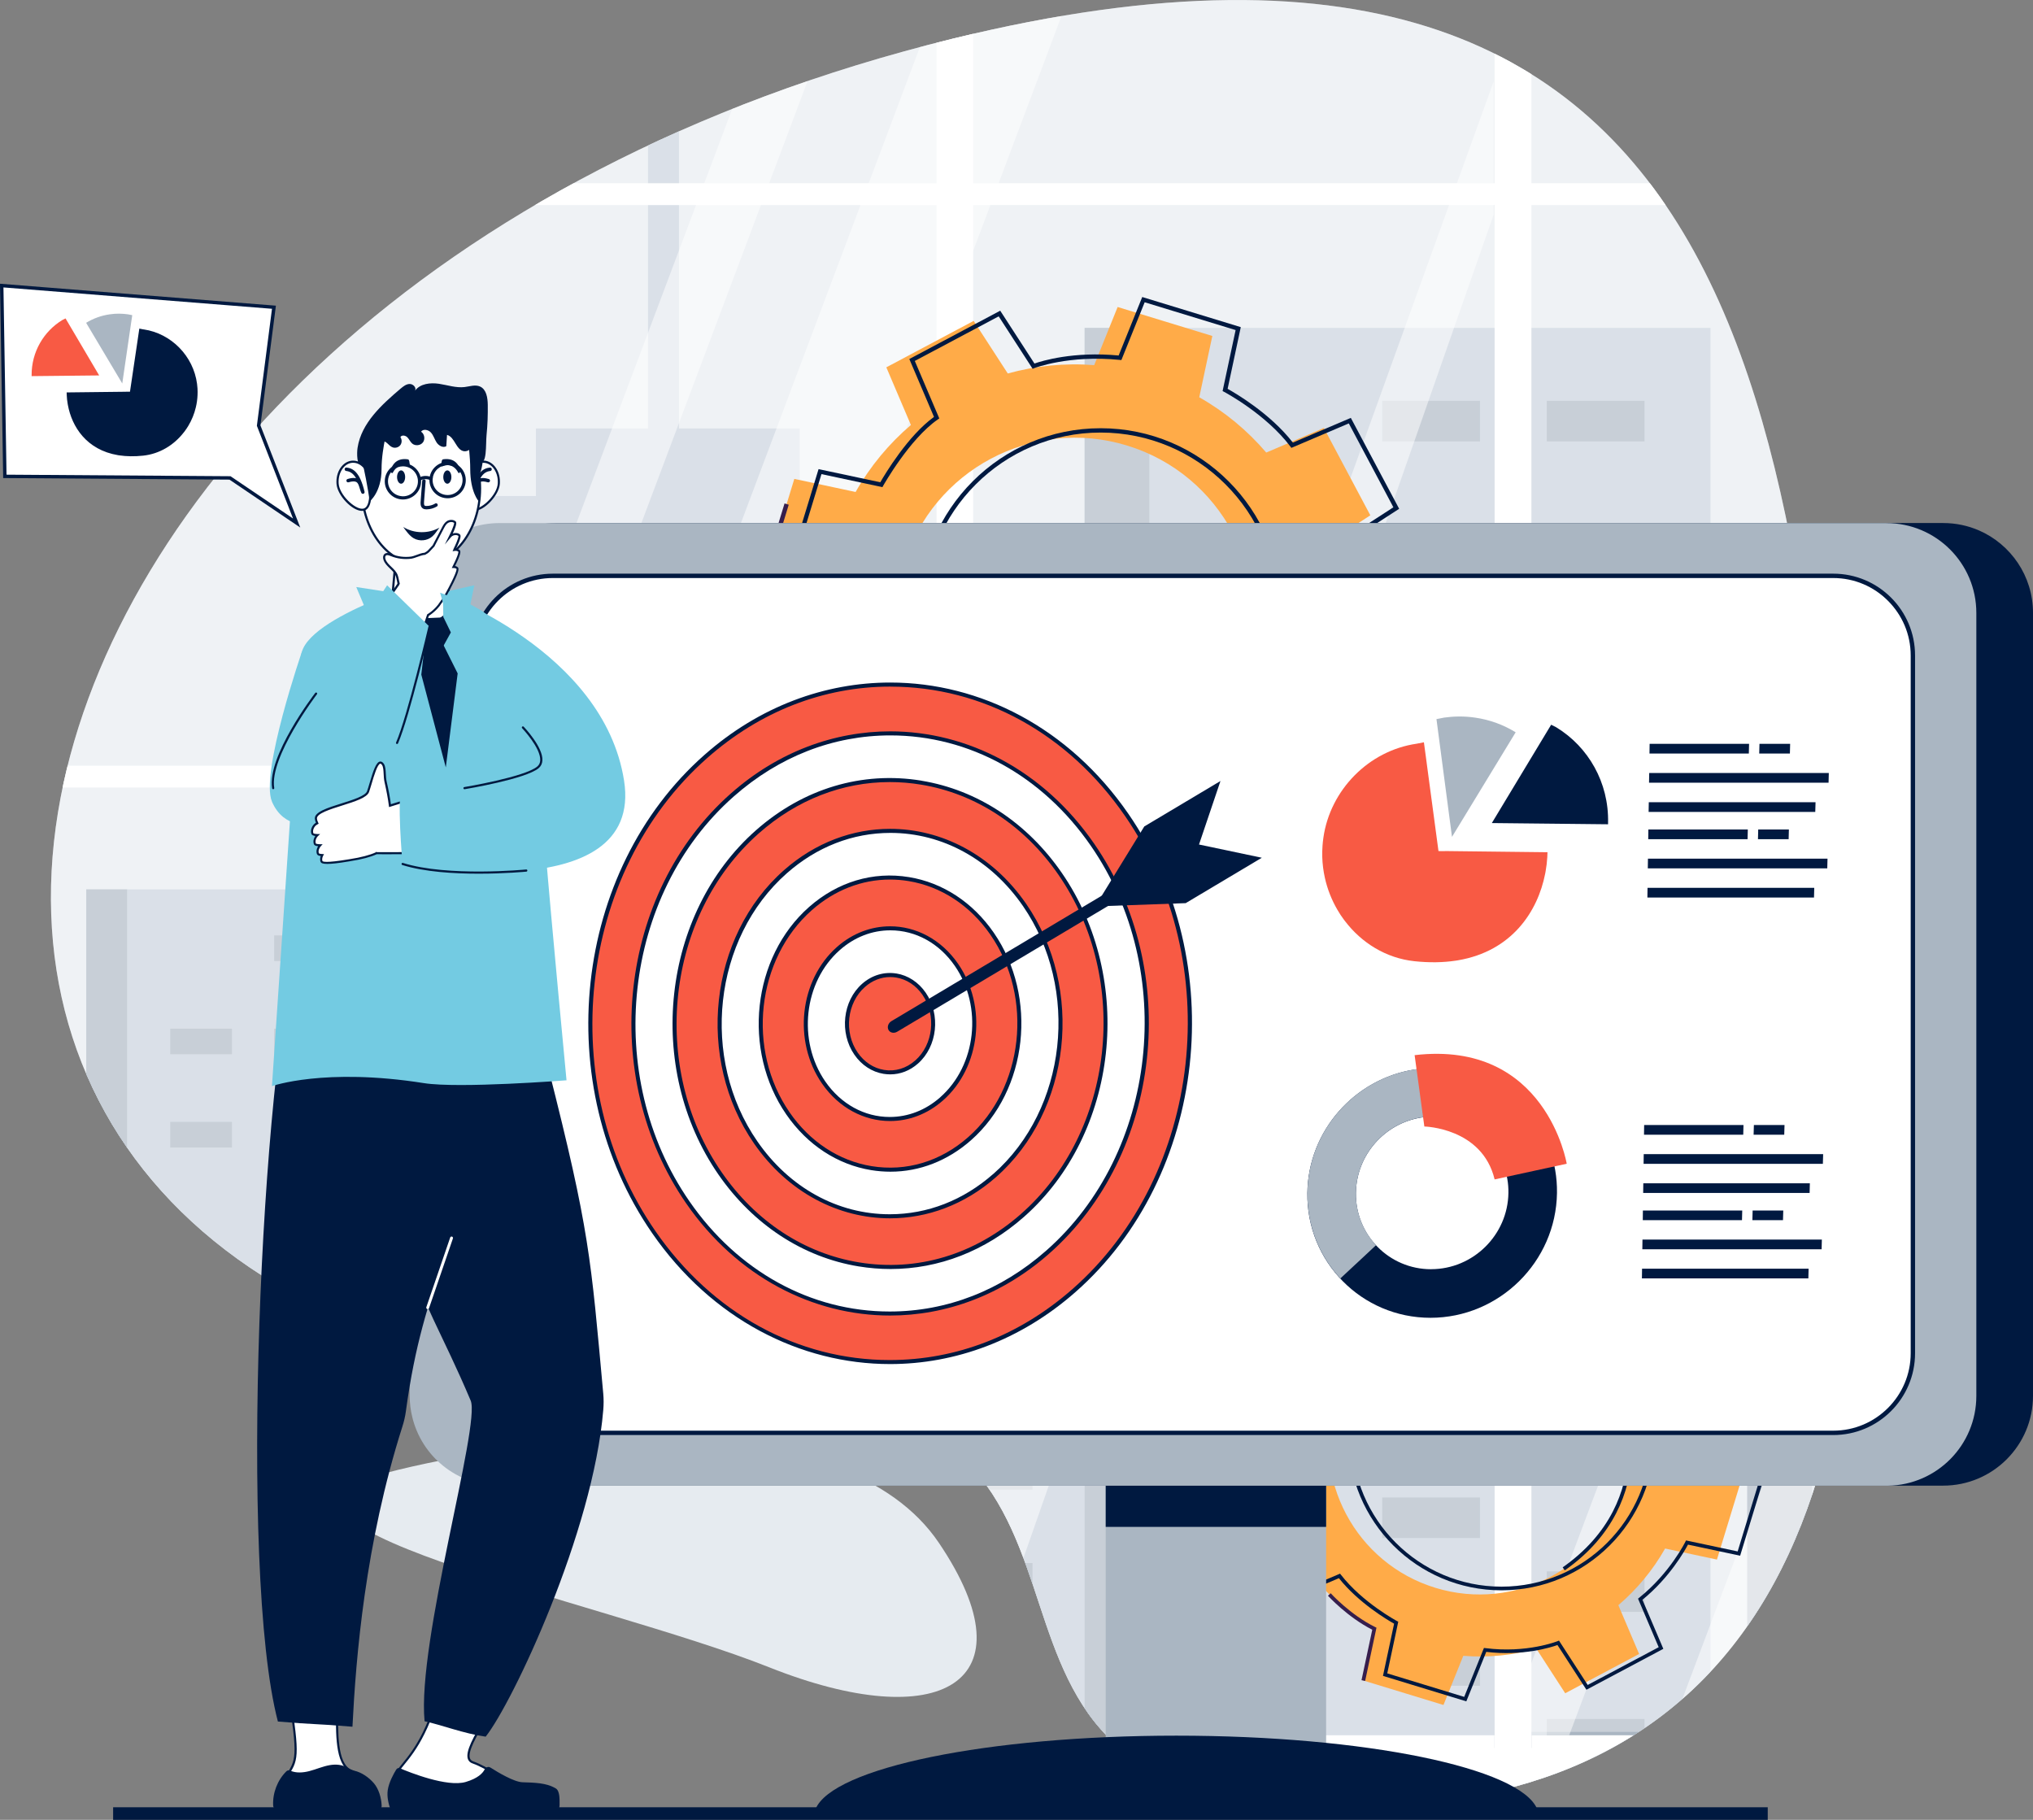 <?xml version="1.0" encoding="UTF-8"?><svg id="uuid-787c6e85-9c11-47d7-bb4d-2d9121a2205d" xmlns="http://www.w3.org/2000/svg" xmlns:xlink="http://www.w3.org/1999/xlink" viewBox="0 0 582.63 521.52"><rect x="0" y="0" width="582.63" height="521.52" fill="#808080" stroke="none"/><defs><style>.uuid-091d51cc-4abf-41cc-90f2-62870a92c2d1,.uuid-06f1b445-2978-4ed8-9352-f208579138ea,.uuid-ab585081-a1c8-495c-a056-0c45df3e90b2{fill:#fff;}.uuid-2d438165-c48f-4211-98e6-3170e916009c{fill:#361e4d;}.uuid-15bd3941-2391-4175-b598-dab150675449{fill:#e6ebf0;}.uuid-06f1b445-2978-4ed8-9352-f208579138ea{opacity:.5;}.uuid-0af42fea-e03a-4f2e-ac7e-6521fb8b23f4{clip-path:url(#uuid-8c60934f-5cf5-43d0-8f3d-d0b8ba11adaf);}.uuid-0af42fea-e03a-4f2e-ac7e-6521fb8b23f4,.uuid-cd26144f-12bf-4b12-8aab-543f5564927f{fill:none;}.uuid-81feb848-590a-4017-a993-6feea2850dec{fill:#c6d0db;}.uuid-f515da3a-cb4d-429f-af9a-08b1419d1fa3{fill:#73cbe2;}.uuid-c4219b20-8b29-4b1c-81fc-d78109af7cce{fill:#001940;}.uuid-9932bbb8-4293-4f44-b57a-f48e1bf9f5db{fill:#f85a44;}.uuid-ab585081-a1c8-495c-a056-0c45df3e90b2{opacity:.35;}.uuid-24930aa9-b6a9-4d43-838d-07f72858f50f{fill:#ffab48;}.uuid-5c7615ad-ecc8-43f7-864f-1fedd38aff9c{fill:#aab6c2;}</style><clipPath id="uuid-8c60934f-5cf5-43d0-8f3d-d0b8ba11adaf"><path class="uuid-cd26144f-12bf-4b12-8aab-543f5564927f" d="m17.38,228.5C-.09,319.79,64.84,397.67,203.96,397.09c139.12-.58,50.83,113.19,166.99,120.31,116.16,7.11,172.8-64,158.39-221.86-14.41-157.86-16.95-343.06-256.34-284.44C122,48.07,33.75,142.99,17.38,228.5Z"/></clipPath></defs><rect class="uuid-c4219b20-8b29-4b1c-81fc-d78109af7cce" x="32.42" y="517.92" width="474.19" height="3.6"/><path class="uuid-15bd3941-2391-4175-b598-dab150675449" d="m17.38,228.5C-.09,319.79,64.84,397.67,203.96,397.09c139.12-.58,50.83,113.19,166.99,120.31,116.16,7.11,172.8-64,158.39-221.86-14.41-157.86-16.95-343.06-256.34-284.44C122,48.07,33.75,142.99,17.38,228.5Z"/><path class="uuid-15bd3941-2391-4175-b598-dab150675449" d="m114.06,421.23c43.13-10.48,127.9-19.3,155.05,20.97,27.15,40.27.15,55.05-48.72,35.59-48.87-19.45-165.89-42.08-106.33-56.56Z"/><g class="uuid-0af42fea-e03a-4f2e-ac7e-6521fb8b23f4"><polygon class="uuid-81feb848-590a-4017-a993-6feea2850dec" points="153.59 142.15 153.59 122.78 185.72 122.78 185.72 30.21 194.58 30.21 194.58 122.78 229.18 122.78 229.18 142.15 247.72 142.15 247.72 530.32 114.04 530.32 114.04 142.15 153.59 142.15"/><rect class="uuid-5c7615ad-ecc8-43f7-864f-1fedd38aff9c" x="114.04" y="142.15" width="18.54" height="349.17"/><rect class="uuid-81feb848-590a-4017-a993-6feea2850dec" x="180.88" y="234.62" width="133.68" height="295.7"/><rect class="uuid-5c7615ad-ecc8-43f7-864f-1fedd38aff9c" x="180.88" y="234.62" width="18.54" height="295.7"/><rect class="uuid-5c7615ad-ecc8-43f7-864f-1fedd38aff9c" x="276.73" y="247.22" width="19.18" height="7.96"/><rect class="uuid-5c7615ad-ecc8-43f7-864f-1fedd38aff9c" x="244.43" y="247.22" width="19.18" height="7.96"/><rect class="uuid-5c7615ad-ecc8-43f7-864f-1fedd38aff9c" x="276.73" y="276.2" width="19.18" height="7.96"/><rect class="uuid-5c7615ad-ecc8-43f7-864f-1fedd38aff9c" x="244.43" y="276.2" width="19.18" height="7.96"/><rect class="uuid-5c7615ad-ecc8-43f7-864f-1fedd38aff9c" x="212.13" y="276.2" width="19.18" height="7.96"/><rect class="uuid-5c7615ad-ecc8-43f7-864f-1fedd38aff9c" x="276.73" y="305.19" width="19.18" height="7.96"/><rect class="uuid-5c7615ad-ecc8-43f7-864f-1fedd38aff9c" x="212.13" y="305.19" width="19.18" height="7.96"/><rect class="uuid-5c7615ad-ecc8-43f7-864f-1fedd38aff9c" x="244.43" y="319.68" width="19.18" height="7.96"/><rect class="uuid-5c7615ad-ecc8-43f7-864f-1fedd38aff9c" x="276.73" y="334.18" width="19.18" height="7.96"/><rect class="uuid-5c7615ad-ecc8-43f7-864f-1fedd38aff9c" x="244.43" y="348.67" width="19.18" height="7.96"/><rect class="uuid-5c7615ad-ecc8-43f7-864f-1fedd38aff9c" x="276.73" y="363.17" width="19.18" height="7.96"/><rect class="uuid-5c7615ad-ecc8-43f7-864f-1fedd38aff9c" x="212.13" y="363.17" width="19.18" height="7.96"/><rect class="uuid-5c7615ad-ecc8-43f7-864f-1fedd38aff9c" x="276.73" y="389.96" width="19.18" height="7.96"/><rect class="uuid-5c7615ad-ecc8-43f7-864f-1fedd38aff9c" x="244.43" y="389.96" width="19.18" height="7.96"/><rect class="uuid-5c7615ad-ecc8-43f7-864f-1fedd38aff9c" x="276.73" y="418.94" width="19.18" height="7.96"/><rect class="uuid-5c7615ad-ecc8-43f7-864f-1fedd38aff9c" x="244.43" y="418.94" width="19.18" height="7.96"/><rect class="uuid-5c7615ad-ecc8-43f7-864f-1fedd38aff9c" x="212.13" y="418.94" width="19.18" height="7.96"/><rect class="uuid-5c7615ad-ecc8-43f7-864f-1fedd38aff9c" x="276.73" y="447.93" width="19.18" height="7.96"/><rect class="uuid-5c7615ad-ecc8-43f7-864f-1fedd38aff9c" x="212.13" y="447.93" width="19.18" height="7.96"/><rect class="uuid-5c7615ad-ecc8-43f7-864f-1fedd38aff9c" x="244.43" y="462.42" width="19.18" height="7.96"/><rect class="uuid-5c7615ad-ecc8-43f7-864f-1fedd38aff9c" x="212.13" y="462.42" width="19.18" height="7.96"/><rect class="uuid-5c7615ad-ecc8-43f7-864f-1fedd38aff9c" x="276.73" y="476.92" width="19.18" height="7.96"/><rect class="uuid-5c7615ad-ecc8-43f7-864f-1fedd38aff9c" x="244.43" y="491.41" width="19.18" height="7.96"/><rect class="uuid-5c7615ad-ecc8-43f7-864f-1fedd38aff9c" x="276.73" y="505.91" width="19.18" height="7.96"/><rect class="uuid-5c7615ad-ecc8-43f7-864f-1fedd38aff9c" x="212.13" y="505.91" width="19.18" height="7.96"/><rect class="uuid-81feb848-590a-4017-a993-6feea2850dec" x="500.74" y="234.62" width="133.68" height="295.7"/><rect class="uuid-5c7615ad-ecc8-43f7-864f-1fedd38aff9c" x="500.74" y="234.62" width="18.53" height="295.7"/><rect class="uuid-81feb848-590a-4017-a993-6feea2850dec" x="310.84" y="93.97" width="179.36" height="436.35"/><rect class="uuid-5c7615ad-ecc8-43f7-864f-1fedd38aff9c" x="310.84" y="93.97" width="18.54" height="436.35"/><rect class="uuid-5c7615ad-ecc8-43f7-864f-1fedd38aff9c" x="443.29" y="114.87" width="28.01" height="11.63"/><rect class="uuid-5c7615ad-ecc8-43f7-864f-1fedd38aff9c" x="396.13" y="114.87" width="28.01" height="11.63"/><rect class="uuid-5c7615ad-ecc8-43f7-864f-1fedd38aff9c" x="443.29" y="157.2" width="28.01" height="11.63"/><rect class="uuid-5c7615ad-ecc8-43f7-864f-1fedd38aff9c" x="396.13" y="157.2" width="28.01" height="11.63"/><rect class="uuid-5c7615ad-ecc8-43f7-864f-1fedd38aff9c" x="348.97" y="157.2" width="28.01" height="11.63"/><rect class="uuid-5c7615ad-ecc8-43f7-864f-1fedd38aff9c" x="443.29" y="199.53" width="28.01" height="11.63"/><rect class="uuid-5c7615ad-ecc8-43f7-864f-1fedd38aff9c" x="348.97" y="199.53" width="28.01" height="11.63"/><rect class="uuid-5c7615ad-ecc8-43f7-864f-1fedd38aff9c" x="396.13" y="220.7" width="28.01" height="11.63"/><rect class="uuid-5c7615ad-ecc8-43f7-864f-1fedd38aff9c" x="443.29" y="241.86" width="28.01" height="11.63"/><rect class="uuid-5c7615ad-ecc8-43f7-864f-1fedd38aff9c" x="396.13" y="263.03" width="28.01" height="11.63"/><rect class="uuid-5c7615ad-ecc8-43f7-864f-1fedd38aff9c" x="443.29" y="284.19" width="28.01" height="11.63"/><rect class="uuid-5c7615ad-ecc8-43f7-864f-1fedd38aff9c" x="348.97" y="284.19" width="28.01" height="11.63"/><rect class="uuid-5c7615ad-ecc8-43f7-864f-1fedd38aff9c" x="443.29" y="323.31" width="28.01" height="11.63"/><rect class="uuid-5c7615ad-ecc8-43f7-864f-1fedd38aff9c" x="396.13" y="323.31" width="28.01" height="11.63"/><rect class="uuid-5c7615ad-ecc8-43f7-864f-1fedd38aff9c" x="443.29" y="365.64" width="28.01" height="11.63"/><rect class="uuid-5c7615ad-ecc8-43f7-864f-1fedd38aff9c" x="396.13" y="365.64" width="28.01" height="11.63"/><rect class="uuid-5c7615ad-ecc8-43f7-864f-1fedd38aff9c" x="348.97" y="365.64" width="28.01" height="11.63"/><rect class="uuid-5c7615ad-ecc8-43f7-864f-1fedd38aff9c" x="443.29" y="407.97" width="28.01" height="11.63"/><rect class="uuid-5c7615ad-ecc8-43f7-864f-1fedd38aff9c" x="348.97" y="407.97" width="28.01" height="11.63"/><rect class="uuid-5c7615ad-ecc8-43f7-864f-1fedd38aff9c" x="396.13" y="429.14" width="28.01" height="11.63"/><rect class="uuid-5c7615ad-ecc8-43f7-864f-1fedd38aff9c" x="348.97" y="429.14" width="28.01" height="11.63"/><rect class="uuid-5c7615ad-ecc8-43f7-864f-1fedd38aff9c" x="443.29" y="450.3" width="28.01" height="11.63"/><rect class="uuid-5c7615ad-ecc8-43f7-864f-1fedd38aff9c" x="396.13" y="471.47" width="28.01" height="11.63"/><rect class="uuid-5c7615ad-ecc8-43f7-864f-1fedd38aff9c" x="443.29" y="492.63" width="28.01" height="11.63"/><rect class="uuid-5c7615ad-ecc8-43f7-864f-1fedd38aff9c" x="348.97" y="492.63" width="28.01" height="11.63"/><rect class="uuid-81feb848-590a-4017-a993-6feea2850dec" x="24.72" y="254.88" width="113.22" height="275.44"/><rect class="uuid-5c7615ad-ecc8-43f7-864f-1fedd38aff9c" x="24.72" y="254.88" width="11.7" height="275.44"/><rect class="uuid-5c7615ad-ecc8-43f7-864f-1fedd38aff9c" x="108.33" y="268.07" width="17.68" height="7.34"/><rect class="uuid-5c7615ad-ecc8-43f7-864f-1fedd38aff9c" x="78.56" y="268.07" width="17.68" height="7.34"/><rect class="uuid-5c7615ad-ecc8-43f7-864f-1fedd38aff9c" x="108.33" y="294.79" width="17.68" height="7.34"/><rect class="uuid-5c7615ad-ecc8-43f7-864f-1fedd38aff9c" x="78.56" y="294.79" width="17.68" height="7.34"/><rect class="uuid-5c7615ad-ecc8-43f7-864f-1fedd38aff9c" x="48.79" y="294.79" width="17.68" height="7.34"/><rect class="uuid-5c7615ad-ecc8-43f7-864f-1fedd38aff9c" x="108.33" y="321.51" width="17.68" height="7.34"/><rect class="uuid-5c7615ad-ecc8-43f7-864f-1fedd38aff9c" x="48.79" y="321.51" width="17.68" height="7.34"/><rect class="uuid-5c7615ad-ecc8-43f7-864f-1fedd38aff9c" x="78.56" y="334.87" width="17.68" height="7.34"/><rect class="uuid-5c7615ad-ecc8-43f7-864f-1fedd38aff9c" x="108.33" y="348.24" width="17.68" height="7.34"/><rect class="uuid-5c7615ad-ecc8-43f7-864f-1fedd38aff9c" x="78.56" y="361.6" width="17.68" height="7.34"/><rect class="uuid-5c7615ad-ecc8-43f7-864f-1fedd38aff9c" x="108.33" y="374.96" width="17.68" height="7.34"/><rect class="uuid-5c7615ad-ecc8-43f7-864f-1fedd38aff9c" x="48.79" y="374.96" width="17.68" height="7.34"/><rect class="uuid-5c7615ad-ecc8-43f7-864f-1fedd38aff9c" x="108.33" y="399.65" width="17.68" height="7.34"/><rect class="uuid-5c7615ad-ecc8-43f7-864f-1fedd38aff9c" x="78.56" y="399.65" width="17.68" height="7.34"/><rect class="uuid-5c7615ad-ecc8-43f7-864f-1fedd38aff9c" x="108.33" y="426.37" width="17.68" height="7.34"/><rect class="uuid-5c7615ad-ecc8-43f7-864f-1fedd38aff9c" x="78.56" y="426.37" width="17.68" height="7.34"/><rect class="uuid-5c7615ad-ecc8-43f7-864f-1fedd38aff9c" x="48.79" y="426.37" width="17.68" height="7.34"/><rect class="uuid-5c7615ad-ecc8-43f7-864f-1fedd38aff9c" x="108.33" y="453.09" width="17.68" height="7.34"/><rect class="uuid-5c7615ad-ecc8-43f7-864f-1fedd38aff9c" x="48.79" y="453.09" width="17.68" height="7.34"/><rect class="uuid-5c7615ad-ecc8-43f7-864f-1fedd38aff9c" x="78.56" y="466.45" width="17.68" height="7.34"/><rect class="uuid-5c7615ad-ecc8-43f7-864f-1fedd38aff9c" x="48.79" y="466.45" width="17.68" height="7.34"/><rect class="uuid-5c7615ad-ecc8-43f7-864f-1fedd38aff9c" x="108.33" y="479.81" width="17.68" height="7.34"/><rect class="uuid-5c7615ad-ecc8-43f7-864f-1fedd38aff9c" x="78.56" y="493.17" width="17.68" height="7.34"/><rect class="uuid-5c7615ad-ecc8-43f7-864f-1fedd38aff9c" x="108.33" y="506.53" width="17.68" height="7.34"/><rect class="uuid-5c7615ad-ecc8-43f7-864f-1fedd38aff9c" x="48.79" y="506.53" width="17.68" height="7.34"/><rect class="uuid-ab585081-a1c8-495c-a056-0c45df3e90b2" x="-46.23" y="-39.91" width="479.82" height="547.07"/><polygon class="uuid-06f1b445-2978-4ed8-9352-f208579138ea" points="118.96 497.28 81.72 497.28 281.35 -33.65 318.59 -33.65 118.96 497.28"/><polygon class="uuid-06f1b445-2978-4ed8-9352-f208579138ea" points="53.21 497.28 34.59 497.28 234.22 -33.65 252.83 -33.65 53.21 497.28"/><polygon class="uuid-06f1b445-2978-4ed8-9352-f208579138ea" points="275.53 497.28 256.91 497.28 428.06 23.35 428.06 61.53 275.53 497.28"/><rect class="uuid-ab585081-a1c8-495c-a056-0c45df3e90b2" x="436.11" y="-50.74" width="479.81" height="547.07"/><polygon class="uuid-06f1b445-2978-4ed8-9352-f208579138ea" points="515.47 497.28 478.23 497.28 677.85 -33.65 715.09 -33.65 515.47 497.28"/><polygon class="uuid-06f1b445-2978-4ed8-9352-f208579138ea" points="449.71 497.28 431.09 497.28 630.72 -33.65 649.34 -33.65 449.71 497.28"/><path class="uuid-091d51cc-4abf-41cc-90f2-62870a92c2d1" d="m935.94,58.77v-6.26h-17.24V-46.17h0s-479.86,0-479.86,0H-51.47v12.52h10.45v4.42h309.43V52.51H-51.47v6.26h319.88v160.66H-51.47v6.26h319.88v160.66H-51.47v6.26h319.88v104.68H-40.92v3.62h-10.55v14.48h970.18v-1.16h0v-121.62h17.24v-6.26h-17.24v-160.66h17.24v-6.26h-17.24V58.77h17.24Zm-497.06,166.92h149.44v160.66h-149.44v-160.66Zm0-6.26V58.77h149.44v160.66h-149.44Zm0-166.92V-29.23h149.44V52.51h-149.44Zm0,340.09h149.44v104.68h-149.39v3.62h-.05v-108.3Zm159.94,104.68v-104.68h149.44v104.68h-149.44Zm0-110.94v-160.66h149.44v160.66h-149.44Zm0-166.92V58.77h149.44v160.66h-149.44Zm0-166.92V-29.23h149.44V52.51h-149.44Zm159.94-81.74h149.44V52.51h-149.44V-29.23Zm-479.86,0h149.44V52.51h-149.44V-29.23Zm0,88h149.44v160.66h-149.44V58.77Zm0,166.92h149.44v160.66h-149.44v-160.66Zm0,166.92h149.44v108.3h-.06v-3.62h-149.39v-104.68Zm629.3,108.3h-.06v-3.62h-149.39v-104.68h149.44v108.3Zm0-114.56h-149.44v-160.66h149.44v160.66Zm0-166.92h-149.44V58.77h149.44v160.66Z"/></g><path class="uuid-24930aa9-b6a9-4d43-838d-07f72858f50f" d="m492.05,446.95l7.02-22.96-14.09-5.68c.57-7.17-.16-14.22-2.03-20.96l12.76-8.26-11.26-21.18-13.98,5.95c-4.54-5.31-9.98-9.86-16.24-13.4l3.17-14.86-22.96-7.02-5.68,14.09c-7.14-.56-14.23.16-20.96,2.03l-8.26-12.75-21.18,11.26,5.95,13.98c-5.31,4.54-9.86,9.98-13.4,16.24l-14.86-3.17-7.01,22.96,14.09,5.68c-.56,7.14.16,14.22,2.03,20.96l-12.75,8.26,11.26,21.17,13.98-5.95c4.54,5.31,10.01,9.87,16.24,13.4l-3.17,14.86,22.96,7.01,5.68-14.09c7.17.57,14.22-.16,20.95-2.02l8.26,12.75,21.18-11.26-5.95-13.98c5.31-4.54,9.87-10.01,13.4-16.24l14.86,3.17Zm-80.66,8.09c-22.88-6.99-35.76-31.21-28.77-54.1,6.99-22.88,31.21-35.76,54.09-28.76,22.88,6.99,35.76,31.21,28.77,54.09-6.99,22.88-31.21,35.76-54.09,28.77Z"/><polygon class="uuid-2d438165-c48f-4211-98e6-3170e916009c" points="358.41 407.59 348.38 403.54 353.67 386.23 354.69 386.54 349.68 402.92 358.81 406.6 358.41 407.59"/><path class="uuid-2d438165-c48f-4211-98e6-3170e916009c" d="m391.23,481.72l-1.04-.22,3.08-14.46c-7.15-3.64-12.64-9.68-12.7-9.74l.79-.71c.05.06,5.61,6.17,12.75,9.69l.37.18-3.25,15.27Z"/><path class="uuid-c4219b20-8b29-4b1c-81fc-d78109af7cce" d="m448.45,450.04l-.61-.87c27.89-19.58,16.7-49.41,16.59-49.71l.99-.39c.12.31,11.59,30.91-16.97,50.96Z"/><path class="uuid-2d438165-c48f-4211-98e6-3170e916009c" d="m484.6,408.96c-.78-6.26-2.15-11.42-2.17-11.47l-.1-.37,4.68-3.03.58.89-4.04,2.62c.33,1.31,1.43,5.88,2.1,11.24l-1.05.13Z"/><path class="uuid-c4219b20-8b29-4b1c-81fc-d78109af7cce" d="m420.23,487.57l-23.89-7.3,3.19-14.96c-1.8-1.01-10.13-5.89-15.82-13.04l-14.06,5.98-11.72-22.03,12.83-8.31c-.54-1.88-2.77-10.36-1.97-20.4l-14.18-5.72,7.3-23.89,14.96,3.19c1.11-1.93,6.69-11.28,13.02-15.85l-5.98-14.04,22.04-11.72,8.3,12.81c1.82-.64,9.45-2.99,20.42-1.95l5.72-14.18,23.89,7.3-3.19,14.96c1.83,1.02,10.35,5.97,15.82,13.04l14.05-5.98,11.72,22.04-12.83,8.3c.6,1.88,2.99,10.17,1.97,20.41l14.18,5.71-7.3,23.89-14.95-3.18c-.93,1.76-5.25,9.46-13.05,15.81l5.99,14.06-22.04,11.72-8.3-12.81c-1.87.67-9.96,3.22-20.41,1.96l-5.71,14.17Zm-22.66-8.02l22.05,6.74,5.66-14.03.4.05c11.83,1.54,20.61-1.96,20.7-1.99l.4-.17,8.24,12.72,20.34-10.82-5.92-13.91.31-.25c8.83-7.07,13.22-15.98,13.26-16.07l.18-.37,14.8,3.15,6.74-22.05-14.02-5.65.04-.4c1.24-11.56-1.97-20.65-2-20.74l-.14-.39,12.71-8.23-10.81-20.34-13.92,5.93-.25-.33c-5.97-7.9-15.98-13.2-16.08-13.26l-.35-.19,3.15-14.79-22.05-6.74-5.65,14.02-.39-.04c-12.33-1.25-20.64,1.96-20.72,2l-.4.16-8.24-12.71-20.33,10.81,5.93,13.94-.35.24c-6.87,4.74-13.18,15.97-13.24,16.08l-.19.34-14.78-3.15-6.74,22.05,14.01,5.65-.03.39c-.98,11.29,1.97,20.67,2,20.76l.12.38-12.69,8.22,10.81,20.33,13.91-5.92.25.32c6.23,8,15.98,13.21,16.08,13.27l.35.18-3.15,14.79Z"/><path class="uuid-c4219b20-8b29-4b1c-81fc-d78109af7cce" d="m430.31,455.75c-24.2,0-43.88-19.68-43.88-43.88s19.68-43.88,43.88-43.88,43.88,19.68,43.88,43.88-19.68,43.88-43.88,43.88Zm0-86.71c-23.62,0-42.83,19.21-42.83,42.83s19.21,42.83,42.83,42.83,42.83-19.21,42.83-42.83-19.21-42.83-42.83-42.83Z"/><path class="uuid-24930aa9-b6a9-4d43-838d-07f72858f50f" d="m388.41,216.05l8.29-27.13-16.66-6.71c.67-8.47-.19-16.81-2.4-24.77l15.08-9.76-13.31-25.03-16.52,7.04c-5.37-6.28-11.8-11.65-19.2-15.84l3.75-17.57-27.14-8.3-6.72,16.66c-8.44-.66-16.82.19-24.77,2.39l-9.77-15.07-25.03,13.31,7.04,16.52c-6.28,5.37-11.65,11.8-15.84,19.2l-17.57-3.75-8.29,27.13,16.65,6.72c-.66,8.44.19,16.81,2.39,24.77l-15.07,9.77,13.31,25.03,16.52-7.04c5.37,6.28,11.83,11.67,19.2,15.84l-3.75,17.57,27.14,8.29,6.71-16.66c8.47.67,16.81-.19,24.77-2.39l9.77,15.07,25.03-13.31-7.04-16.52c6.28-5.37,11.67-11.83,15.84-19.2l17.57,3.75Zm-95.35,9.57c-27.05-8.26-42.27-36.9-34-63.94,8.27-27.04,36.9-42.26,63.94-34,27.05,8.27,42.27,36.89,34,63.94-8.27,27.05-36.9,42.27-63.94,34Z"/><polygon class="uuid-2d438165-c48f-4211-98e6-3170e916009c" points="226.04 144.64 224.84 144.27 218.59 164.74 230.45 169.52 230.92 168.36 220.13 164 226.04 144.64"/><path class="uuid-2d438165-c48f-4211-98e6-3170e916009c" d="m257.57,227.44l-.93.84c.07.07,6.56,7.22,15.01,11.52l-3.64,17.09,1.23.26,3.85-18.04-.44-.21c-8.44-4.16-15.01-11.38-15.07-11.45Z"/><path class="uuid-c4219b20-8b29-4b1c-81fc-d78109af7cce" d="m355.76,159.92c.14.35,13.36,35.61-19.61,58.76l.72,1.03c33.76-23.7,20.2-59.88,20.06-60.24l-1.17.46Z"/><path class="uuid-2d438165-c48f-4211-98e6-3170e916009c" d="m382.46,153.56l-5.54,3.59.12.44c.02.06,1.64,6.17,2.56,13.57l1.24-.16c-.79-6.33-2.09-11.74-2.48-13.29l4.77-3.09-.68-1.05Z"/><path class="uuid-c4219b20-8b29-4b1c-81fc-d78109af7cce" d="m385.82,155.62l15.16-9.81-13.85-26.05-16.61,7.08c-6.47-8.35-16.54-14.21-18.7-15.41l3.77-17.68-28.24-8.63-6.76,16.76c-12.96-1.23-21.99,1.55-24.13,2.3l-9.81-15.14-26.05,13.85,7.07,16.59c-7.48,5.39-14.08,16.45-15.39,18.73l-17.69-3.77-8.63,28.24,16.77,6.76c-.94,11.87,1.68,21.89,2.32,24.11l-15.17,9.83,13.85,26.05,16.62-7.08c6.73,8.44,16.57,14.22,18.7,15.41l-3.77,17.68,28.24,8.63,6.75-16.75c12.36,1.49,21.92-1.53,24.13-2.32l9.81,15.14,26.05-13.85-7.08-16.62c9.22-7.51,14.33-16.61,15.42-18.69l17.67,3.77,8.63-28.24-16.76-6.75c1.21-12.11-1.61-21.91-2.32-24.13Zm17.56,31.61l-7.96,26.06-17.5-3.73-.21.44c-.05.1-5.23,10.63-15.67,18.99l-.37.29,7,16.44-24.04,12.78-9.74-15.03-.47.19c-.1.04-10.49,4.17-24.47,2.35l-.48-.06-6.69,16.58-26.06-7.96,3.73-17.48-.42-.22c-.12-.06-11.65-6.22-19.01-15.68l-.29-.38-16.45,7-12.78-24.03,15-9.72-.15-.45c-.04-.11-3.53-11.19-2.37-24.54l.04-.46-16.56-6.68,7.96-26.06,17.47,3.73.22-.4c.08-.13,7.54-13.4,15.66-19l.42-.29-7.02-16.47,24.04-12.78,9.73,15.03.47-.19c.1-.04,9.93-3.83,24.5-2.36l.46.05,6.68-16.57,26.06,7.97-3.73,17.48.42.22c.12.06,11.95,6.33,19,15.67l.29.39,16.46-7.01,12.78,24.04-15.02,9.72.17.46c.04.11,3.84,10.84,2.37,24.51l-.05.47,16.57,6.68Z"/><path class="uuid-c4219b20-8b29-4b1c-81fc-d78109af7cce" d="m315.43,122.72c-28.6,0-51.87,23.27-51.87,51.87s23.27,51.87,51.87,51.87,51.87-23.27,51.87-51.87-23.27-51.87-51.87-51.87Zm0,102.5c-27.92,0-50.63-22.71-50.63-50.63s22.71-50.63,50.63-50.63,50.63,22.71,50.63,50.63-22.71,50.63-50.63,50.63Z"/><rect class="uuid-5c7615ad-ecc8-43f7-864f-1fedd38aff9c" x="316.88" y="327.85" width="63.17" height="177.49"/><rect class="uuid-c4219b20-8b29-4b1c-81fc-d78109af7cce" x="316.88" y="407.92" width="63.17" height="29.65"/><path class="uuid-c4219b20-8b29-4b1c-81fc-d78109af7cce" d="m337.13,497.4c-54.18,0-98.65,9.25-103.42,21.07h206.84c-4.77-11.81-49.24-21.07-103.42-21.07Z"/><path class="uuid-c4219b20-8b29-4b1c-81fc-d78109af7cce" d="m567.15,152.01c-3.14-1.36-6.61-2.12-10.26-2.12H159.41c-.52,0-1.03.02-1.54.05-5.42.32-10.37,2.31-14.38,5.47-5.98,4.7-9.82,12.01-9.82,20.22v224.38c0,10.92,6.8,20.26,16.41,23.99,2.89,1.13,6.04,1.75,9.33,1.75h397.47c14.22,0,25.75-11.53,25.75-25.74v-224.38c0-10.57-6.38-19.65-15.48-23.62Z"/><path class="uuid-5c7615ad-ecc8-43f7-864f-1fedd38aff9c" d="m540.65,149.9H143.16c-.64,0-1.27.02-1.9.07-13.33.97-23.85,12.09-23.85,25.67v224.38c0,2.08.26,4.11.73,6.04,2.69,11.31,12.87,19.71,25.02,19.71h397.48c.15,0,.3,0,.44,0,14.02-.23,25.31-11.66,25.31-25.74v-224.38c0-14.21-11.53-25.74-25.75-25.74Z"/><rect class="uuid-091d51cc-4abf-41cc-90f2-62870a92c2d1" x="135.63" y="165.02" width="412.58" height="245.6" rx="22.83" ry="22.83"/><path class="uuid-c4219b20-8b29-4b1c-81fc-d78109af7cce" d="m525.38,164.4H158.45c-12.95,0-23.45,10.5-23.45,23.45v199.95c0,12.95,10.5,23.45,23.45,23.45h366.93c12.95,0,23.45-10.5,23.45-23.45v-199.95c0-12.95-10.5-23.45-23.45-23.45Zm22.2,223.4c0,12.24-9.96,22.2-22.2,22.2H158.45c-12.24,0-22.2-9.96-22.2-22.2v-199.95c0-12.24,9.96-22.2,22.2-22.2h366.93c12.24,0,22.2,9.96,22.2,22.2v199.95Z"/><path class="uuid-c4219b20-8b29-4b1c-81fc-d78109af7cce" d="m446.06,208.46l-1.52-.77-17,28.18,33.31.35v-.41c.27-11.58-5.69-21.78-14.8-27.35Z"/><path class="uuid-9932bbb8-4293-4f44-b57a-f48e1bf9f5db" d="m414.11,243.92l-1.86-.02-3.29-24.54-.09-.69-.03-.24-.25-1.87-.52-3.84-2.08.41c-13.77,1.99-24.77,13.28-26.72,26.9-.25,1.74-.3,2.99-.33,3.92-.01.55,0,1.09,0,1.62.06,2.04.32,4.05.75,5.99.72,3.26,1.96,6.37,3.6,9.18.57.99,1.19,1.93,1.87,2.84.09.12.18.24.28.36,4.77,6.28,11.8,10.65,19.9,11.52,4.33.46,8.23.38,11.74-.14.24-.03.47-.07.71-.11,15.55-2.62,22.92-14.07,25.03-24.8.05-.23.09-.47.13-.7.25-1.37.4-2.73.48-4.05.03-.47.05-.95.06-1.43l-28.67-.33h-.71Z"/><path class="uuid-5c7615ad-ecc8-43f7-864f-1fedd38aff9c" d="m413.76,205.67l-2.08.41s0,0-.01,0l4.45,33.75,18.25-29.97c-3.46-2.13-7.38-3.59-11.59-4.2-3.25-.48-6.22-.39-9.02,0Z"/><polygon class="uuid-c4219b20-8b29-4b1c-81fc-d78109af7cce" points="472.72 215.94 501.19 215.94 501.26 213.16 472.76 213.16 472.72 215.94"/><polygon class="uuid-c4219b20-8b29-4b1c-81fc-d78109af7cce" points="472.59 224.31 524.04 224.31 524.11 221.53 472.64 221.53 472.59 224.31"/><polygon class="uuid-c4219b20-8b29-4b1c-81fc-d78109af7cce" points="472.47 232.68 520.23 232.68 520.31 229.9 472.52 229.9 472.47 232.68"/><polygon class="uuid-c4219b20-8b29-4b1c-81fc-d78109af7cce" points="504.17 215.94 512.96 215.94 513.03 213.16 504.24 213.16 504.17 215.94"/><polygon class="uuid-c4219b20-8b29-4b1c-81fc-d78109af7cce" points="472.36 240.49 500.83 240.49 500.9 237.71 472.4 237.71 472.36 240.49"/><polygon class="uuid-c4219b20-8b29-4b1c-81fc-d78109af7cce" points="472.24 248.85 523.67 248.85 523.74 246.07 472.28 246.07 472.24 248.85"/><polygon class="uuid-c4219b20-8b29-4b1c-81fc-d78109af7cce" points="472.12 257.21 519.87 257.21 519.94 254.43 472.16 254.43 472.12 257.21"/><polygon class="uuid-c4219b20-8b29-4b1c-81fc-d78109af7cce" points="503.81 240.49 512.6 240.49 512.67 237.71 503.88 237.71 503.81 240.49"/><polygon class="uuid-c4219b20-8b29-4b1c-81fc-d78109af7cce" points="471.15 325.18 499.59 325.18 499.66 322.4 471.19 322.4 471.15 325.18"/><polygon class="uuid-c4219b20-8b29-4b1c-81fc-d78109af7cce" points="471.03 333.53 522.41 333.53 522.49 330.75 471.07 330.75 471.03 333.53"/><polygon class="uuid-c4219b20-8b29-4b1c-81fc-d78109af7cce" points="470.91 341.87 518.61 341.87 518.68 339.1 470.95 339.1 470.91 341.87"/><polygon class="uuid-c4219b20-8b29-4b1c-81fc-d78109af7cce" points="502.56 325.18 511.34 325.18 511.42 322.4 502.64 322.4 502.56 325.18"/><polygon class="uuid-c4219b20-8b29-4b1c-81fc-d78109af7cce" points="470.8 349.67 499.23 349.67 499.3 346.9 470.83 346.9 470.8 349.67"/><polygon class="uuid-c4219b20-8b29-4b1c-81fc-d78109af7cce" points="470.67 358.01 522.05 358.01 522.12 355.24 470.71 355.24 470.67 358.01"/><polygon class="uuid-c4219b20-8b29-4b1c-81fc-d78109af7cce" points="470.55 366.36 518.25 366.36 518.32 363.58 470.59 363.58 470.55 366.36"/><polygon class="uuid-c4219b20-8b29-4b1c-81fc-d78109af7cce" points="502.21 349.67 510.98 349.67 511.06 346.9 502.28 346.9 502.21 349.67"/><path class="uuid-c4219b20-8b29-4b1c-81fc-d78109af7cce" d="m410.92,306.07c-1.91,0-3.79.15-5.61.44-17.11,2.7-30.4,17.53-30.64,35.36-.13,9.88,3.77,18.82,10.17,25.31,6.38,6.46,15.26,10.47,25.11,10.47,19.71,0,35.98-16.04,36.26-35.77.03-2.23-.14-4.41-.51-6.53-2.84-16.63-17.26-29.27-34.76-29.27Zm-.79,57.66c-6.02,0-11.44-2.45-15.34-6.4-3.92-3.96-6.3-9.43-6.21-15.47.15-10.89,8.27-19.95,18.73-21.6,1.12-.18,2.26-.27,3.43-.27,10.69,0,19.51,7.72,21.24,17.89.23,1.29.33,2.62.31,3.98-.17,12.06-10.11,21.86-22.16,21.86Z"/><path class="uuid-5c7615ad-ecc8-43f7-864f-1fedd38aff9c" d="m374.72,340.77c-.43,9.88,3.2,18.94,9.4,25.61l10.24-9.54c-3.8-4.07-6.01-9.61-5.75-15.65.47-10.89,8.86-19.7,19.35-21.05l-1.57-13.81c-17.18,2.19-30.9,16.62-31.68,34.44Z"/><path class="uuid-9932bbb8-4293-4f44-b57a-f48e1bf9f5db" d="m405.41,302.38l2.79,20.45s16.56.32,20.14,15.16l20.66-4.49s-5.88-35.53-43.58-31.12Z"/><path class="uuid-9932bbb8-4293-4f44-b57a-f48e1bf9f5db" d="m255.14,196.19c-19.32,0-37.61,7.12-52.88,20.6-37.42,33.01-44.08,94.17-14.9,136.34,16.37,23.65,41.02,37.21,67.64,37.21,19.28,0,37.54-7.1,52.8-20.53,37.42-32.93,44.2-94.06,15.06-136.29-16.36-23.72-41.05-37.33-67.73-37.33Z"/><path class="uuid-c4219b20-8b29-4b1c-81fc-d78109af7cce" d="m255.11,195.61l.09,1.16c26.47,0,50.97,13.51,67.21,37.06,28.98,41.99,22.23,102.79-15,135.54-15.16,13.34-33.3,20.39-52.44,20.39-26.42,0-50.88-13.46-67.13-36.94-29.02-41.93-22.38-102.76,14.84-135.59,15.18-13.39,33.34-20.46,52.53-20.47l-.08-1.16h0c-18.63,0-37.42,6.77-53.24,20.73-37.68,33.24-44.36,94.62-14.97,137.09,17.04,24.62,42.46,37.49,68.16,37.49,18.6,0,37.35-6.74,53.16-20.66,37.68-33.15,44.48-94.5,15.13-137.04-17.03-24.69-42.49-37.61-68.23-37.61Z"/><path class="uuid-091d51cc-4abf-41cc-90f2-62870a92c2d1" d="m255.14,210.17c-16.54,0-32.2,6.1-45.27,17.63-32.05,28.26-37.76,80.64-12.77,116.75,14.01,20.26,35.12,31.87,57.91,31.87,16.51,0,32.14-6.08,45.21-17.58,32.04-28.2,37.84-80.56,12.89-116.72-14.01-20.31-35.14-31.95-57.97-31.95Z"/><path class="uuid-c4219b20-8b29-4b1c-81fc-d78109af7cce" d="m255.1,209.59l.09,1.16c22.62,0,43.57,11.55,57.46,31.68,24.79,35.93,19.02,87.94-12.82,115.97-12.97,11.42-28.48,17.45-44.86,17.45-22.59,0-43.51-11.51-57.4-31.6-24.82-35.87-19.14-87.92,12.71-116,12.98-11.45,28.51-17.5,44.92-17.5l-.08-1.16h0c-15.97,0-32.07,5.8-45.63,17.77-32.3,28.48-38.03,81.1-12.84,117.5,14.6,21.11,36.4,32.14,58.42,32.14,15.94,0,32.02-5.78,45.57-17.71,32.3-28.42,38.12-81.01,12.96-117.47-14.6-21.16-36.42-32.23-58.48-32.23Z"/><path class="uuid-9932bbb8-4293-4f44-b57a-f48e1bf9f5db" d="m217.07,238.36c-26.91,23.73-31.7,67.57-10.71,97.92,20.97,30.32,59.77,35.71,86.67,12.03,26.91-23.69,31.76-67.51,10.79-97.89-20.98-30.39-59.83-35.79-86.76-12.05Z"/><path class="uuid-c4219b20-8b29-4b1c-81fc-d78109af7cce" d="m264.08,223.72c-17.01-2.79-33.86,2.25-47.41,14.2-27.07,23.87-31.89,68.14-10.78,98.67,9.94,14.36,24.21,23.71,40.18,26.33,3.06.5,6.12.75,9.15.75,13.8,0,27.11-5.14,38.2-14.91,27.07-23.83,31.96-68.08,10.86-98.64-9.93-14.39-24.22-23.76-40.22-26.39Zm28.56,124.14l.4.45-.4-.45c-13.3,11.7-29.79,16.64-46.45,13.91-15.64-2.56-29.62-11.72-39.35-25.8-20.79-30.06-16.03-73.65,10.64-97.17,10.91-9.62,23.98-14.68,37.53-14.68,2.97,0,5.97.24,8.97.74,15.67,2.57,29.65,11.75,39.38,25.85,20.77,30.09,15.95,73.67-10.72,97.14Z"/><path class="uuid-091d51cc-4abf-41cc-90f2-62870a92c2d1" d="m255.13,238.11c-10.98,0-21.37,4.05-30.06,11.7-21.3,18.78-25.11,53.58-8.51,77.58,9.31,13.45,23.32,21.16,38.45,21.16,10.97,0,21.35-4.04,30.03-11.68,21.3-18.75,25.14-53.54,8.56-77.56-9.3-13.47-23.32-21.2-38.47-21.2Z"/><path class="uuid-c4219b20-8b29-4b1c-81fc-d78109af7cce" d="m255.09,237.53c-10.64,0-21.37,3.87-30.41,11.84-21.53,18.98-25.36,54.06-8.58,78.33,9.74,14.08,24.27,21.44,38.96,21.44,10.63,0,21.35-3.85,30.39-11.81,21.54-18.96,25.4-54.02,8.63-78.32-9.74-14.1-24.28-21.48-38.99-21.48Zm29.56,98.9c-8.58,7.55-18.84,11.55-29.67,11.55-14.93,0-28.75-7.61-37.93-20.89-16.44-23.77-12.65-58.23,8.44-76.83,8.59-7.57,18.86-11.57,29.7-11.57,14.94,0,28.78,7.63,37.96,20.93,16.42,23.79,12.61,58.24-8.49,76.82Z"/><path class="uuid-9932bbb8-4293-4f44-b57a-f48e1bf9f5db" d="m232.28,260.37c-16.15,14.23-19.03,40.54-6.44,58.75,12.59,18.21,35.87,21.43,52.02,7.22,16.15-14.22,19.05-40.52,6.47-58.74-12.59-18.23-35.89-21.47-52.05-7.23Z"/><path class="uuid-c4219b20-8b29-4b1c-81fc-d78109af7cce" d="m260.5,251.36c-10.29-1.69-20.45,1.35-28.63,8.56-16.32,14.39-19.24,41.08-6.5,59.5,6,8.68,14.62,14.33,24.28,15.91,1.85.3,3.7.45,5.54.45,8.34,0,16.37-3.1,23.07-9,16.32-14.37,19.26-41.06,6.54-59.49-6-8.69-14.63-14.35-24.29-15.93Zm16.96,74.53c-7.93,6.98-17.75,9.92-27.7,8.3-9.32-1.53-17.65-6.99-23.45-15.38-12.41-17.94-9.55-43.96,6.37-58,6.51-5.73,14.3-8.75,22.38-8.75,1.77,0,3.55.14,5.34.44,9.33,1.53,17.66,7,23.46,15.4,12.4,17.96,9.52,43.97-6.4,57.99Z"/><path class="uuid-091d51cc-4abf-41cc-90f2-62870a92c2d1" d="m255.13,266.04c-5.42,0-10.55,2-14.85,5.78-10.55,9.3-12.44,26.53-4.23,38.41,4.59,6.64,11.5,10.45,18.97,10.45,5.42,0,10.55-2,14.84-5.78,10.55-9.29,12.45-26.52,4.24-38.41-4.59-6.65-11.51-10.46-18.97-10.46Z"/><path class="uuid-c4219b20-8b29-4b1c-81fc-d78109af7cce" d="m255.08,265.46c-5.32,0-10.69,1.93-15.2,5.91-10.77,9.49-12.69,27.02-4.3,39.16,4.87,7.04,12.14,10.73,19.49,10.73,5.32,0,10.68-1.93,15.19-5.91,10.77-9.48,12.7-27.01,4.31-39.16-4.87-7.05-12.14-10.74-19.49-10.73Zm14.38,49c-4.19,3.69-9.2,5.64-14.48,5.64-7.26,0-13.99-3.71-18.46-10.17-8.05-11.65-6.19-28.55,4.16-37.67,4.2-3.7,9.21-5.65,14.49-5.65,7.26,0,14,3.71,18.46,10.18,8.05,11.65,6.18,28.55-4.17,37.66Z"/><path class="uuid-9932bbb8-4293-4f44-b57a-f48e1bf9f5db" d="m247.48,282.37c-5.39,4.74-6.34,13.51-2.15,19.58,4.2,6.07,11.96,7.15,17.34,2.41,5.38-4.74,6.35-13.51,2.15-19.58-4.19-6.08-11.96-7.15-17.34-2.41Z"/><path class="uuid-c4219b20-8b29-4b1c-81fc-d78109af7cce" d="m256.92,278.99c-3.52-.57-7.03.46-9.84,2.94-5.58,4.91-6.57,14.03-2.22,20.33,2.07,2.99,5.04,4.94,8.37,5.48.64.1,1.28.15,1.91.15,2.87,0,5.63-1.06,7.93-3.09,5.58-4.91,6.57-14.03,2.22-20.33-2.07-2.99-5.04-4.94-8.38-5.49Zm5.36,24.93c-2.56,2.26-5.74,3.22-8.93,2.69-3-.49-5.67-2.25-7.54-4.95-4.03-5.83-3.09-14.28,2.08-18.83,2.1-1.85,4.62-2.83,7.22-2.83.57,0,1.14.05,1.72.14,2.99.49,5.67,2.25,7.54,4.95,4.02,5.83,3.09,14.27-2.08,18.83Z"/><path class="uuid-c4219b20-8b29-4b1c-81fc-d78109af7cce" d="m255.48,292.63c-.92.55-1.3,1.68-.85,2.52.45.84,1.57,1.07,2.49.52l81.54-48.63-1.64-3.04-81.54,48.63Z"/><polygon class="uuid-c4219b20-8b29-4b1c-81fc-d78109af7cce" points="349.77 223.82 327.94 236.84 315.32 257.39 316.54 259.66 339.8 258.82 361.62 245.81 343.62 242.02 349.77 223.82"/><path class="uuid-091d51cc-4abf-41cc-90f2-62870a92c2d1" d="m157.86,512.71s-.05-.02-.08-.02c-.96-.3-3.36-.4-6.24-.54-6.07-.31-10.4-5.1-16.03-7.07-5.63-1.97,9.62-18.41,7.91-23.41-8.12-.27-14.85-8.05-15.48-5.16-6.63,30.59-15.82,27.98-15.84,36.59,0,3.91,3.9,4.66,6.01,4.61,16.22-.4,25.61-.09,38.81.02,2.9.02,3.69-4.13.92-5.02Z"/><path class="uuid-c4219b20-8b29-4b1c-81fc-d78109af7cce" d="m157.96,512.42l-.06-.02c-.96-.3-3.06-.4-5.73-.54l-.61-.03c-3.6-.18-6.53-1.95-9.64-3.83-1.99-1.2-4.05-2.44-6.3-3.23-.47-.17-.78-.45-.93-.86-.71-1.94,1.89-6.38,4.41-10.68,2.8-4.77,5.44-9.28,4.62-11.67l-.07-.2h-.21c-4.31-.15-8.21-2.44-11.06-4.11-2.02-1.18-3.35-1.96-4.15-1.61-.3.13-.49.4-.58.8-4.08,18.83-9.09,24.97-12.39,29.03-2.07,2.54-3.44,4.23-3.45,7.62,0,1.34.43,2.44,1.28,3.27,1.64,1.61,4.27,1.68,5.05,1.65,12.42-.31,20.97-.2,30.02-.08,2.81.04,5.69.07,8.78.1h.03c1.7,0,2.68-1.29,2.87-2.49.19-1.19-.31-2.62-1.88-3.13Zm1.27,3.03c-.16.99-.92,1.97-2.27,1.97h-.02c-3.09-.03-5.97-.06-8.78-.1-9.06-.11-17.62-.23-30.05.08-.72.01-3.13-.03-4.6-1.48-.73-.71-1.1-1.66-1.1-2.83,0-3.18,1.32-4.79,3.31-7.23,3.35-4.11,8.4-10.31,12.52-29.29.06-.3.19-.35.23-.37.5-.22,2.01.65,3.59,1.58,2.86,1.68,6.75,3.96,11.12,4.18.51,2.21-2.1,6.66-4.62,10.96-2.71,4.62-5.27,8.99-4.46,11.2.22.59.65,1,1.31,1.23,2.19.77,4.22,1.99,6.18,3.17,3.04,1.83,6.18,3.73,9.93,3.92l.61.03c2.52.12,4.7.24,5.55.5l.17-.27-.09.29c1.3.42,1.6,1.58,1.46,2.44Z"/><path class="uuid-c4219b20-8b29-4b1c-81fc-d78109af7cce" d="m159.26,512.52c-2.66-1.64-6.27-1.65-9.55-1.77-2.41-.09-6.92-2.78-9.15-4.2-.61-.39-1.34-.1-1.69.57-.56,1.08-1.96,2.53-5.4,3.55-5.31,1.57-16.1-2.75-18.85-3.92-.4-.17-.83-.02-1.07.37-.71,1.15-2.09,3.63-2.43,5.89-.29,1.93.27,4.06.74,5.39.27.77.93,1.28,1.67,1.28l44.67.03c1.21,0,2.18-1.1,2.17-2.46-.01-1.54.12-3.99-1.1-4.74Z"/><path class="uuid-091d51cc-4abf-41cc-90f2-62870a92c2d1" d="m100.43,507.37c-6.04-2.87-2.79-20.74-4.07-26.42-6.04-.27-14.11,1.06-13.58,4.33,3.26,20.11,2.27,19.25-1.75,25.29-2.46,3.71-2.49,8.12,3.89,7.53,6.57-.61,11.66-.33,16.51-.3,3.95.02,11.34-4.56-1-10.43Z"/><path class="uuid-c4219b20-8b29-4b1c-81fc-d78109af7cce" d="m100.56,507.09c-3.9-1.85-3.74-10.65-3.61-17.71.07-3.55.13-6.62-.3-8.5l-.05-.23h-.23c-5.16-.23-11.4.66-13.31,2.81-.5.56-.7,1.19-.59,1.86,2.96,18.28,2.4,19.1-.74,23.66-.3.43-.62.9-.96,1.41-1.61,2.42-2.02,4.77-1.11,6.29.5.84,1.63,1.77,4.17,1.77.35,0,.72-.02,1.12-.05,5.18-.49,9.36-.41,13.4-.34,1.04.02,2.07.04,3.08.04h.03c2.13,0,5.48-1.31,6.03-3.71.38-1.65-.52-4.26-6.93-7.3Zm6.33,7.17c-.46,2.01-3.46,3.23-5.43,3.23h-.03c-1.01,0-2.03-.02-3.07-.04-1.44-.02-2.91-.05-4.42-.05-2.75,0-5.69.08-9.05.4-2.4.23-4.02-.27-4.71-1.42-.77-1.29-.35-3.45,1.1-5.63.34-.51.66-.97.95-1.4,3.26-4.73,3.85-5.59.84-24.11-.08-.49.07-.93.45-1.36,1.74-1.96,7.76-2.8,12.58-2.62.36,1.83.3,4.89.24,8.12-.14,7.24-.3,16.26,3.96,18.28,4.72,2.24,7.06,4.59,6.6,6.61Z"/><path class="uuid-c4219b20-8b29-4b1c-81fc-d78109af7cce" d="m157.15,306.11c-2.97-2.21-8.47-25.31-11.37-27.62-6.42-5.09-30.69-4.96-38.27-2.8,3.18,89.54,11.26,87.52,27.38,125.69,2.9,6.87-15.42,69.22-13.21,91.89,4.89,1.06,11.34,3.57,17.51,4.42,7.74-9.77,30.79-58.57,33.7-93.64.13-1.53.14-3.08,0-4.61-3.56-39.03-3.9-46.69-15.74-93.33Z"/><path class="uuid-c4219b20-8b29-4b1c-81fc-d78109af7cce" d="m85.46,269.01c-10.54,39.3-17.21,180.76-5.82,224.34,10.49.9,10.87.59,21.37,1.49.99-19.88,3.62-52.42,14.29-85.96.47-1.46.83-2.97,1.03-4.5,5.24-38.84,15.55-44.92,23.24-95.15-2.4-2.81-20.36-25.9-22.68-28.8-5.12-6.39-23.56-11.84-31.43-11.43Z"/><path class="uuid-f515da3a-cb4d-429f-af9a-08b1419d1fa3" d="m156.21,242.12c-.19-2.37-.38-4.72-.59-7.03-.03-.37-.05-.63-.06-.76-.1-.85-.16-1.75-.24-2.68v-.11c-.34-3.63-.67-7.08-1.01-10.26-.08-.83-.18-1.65-.26-2.44,0-.03-.02-.05-.02-.08-.77-6.92-1.56-12.17-2.26-14.29-1.8-5.33-4.46-24.01-14.21-29.73-.11-.06-.22-.13-.32-.19,0,0-.15-.08-.21-.11-1.52-.88-2.99-1.67-4.32-2.33-.11-.05-.21-.1-.31-.15-6.13-3.03-11.12-5.01-11.12-5.01,0,0-5.17,1.57-11.51,4.09-.9.37-1.83.74-2.78,1.16-.26.1-.53.22-.8.34-9.34,4.03-19.63,9.74-19.89,15.52l-8.36,123.2s15.07-5.36,43.55-.86c10.09,1.59,40.87-.81,40.87-.81,0,0-4.26-44.46-6.14-67.36,0-.03,0-.06-.02-.11Z"/><path class="uuid-091d51cc-4abf-41cc-90f2-62870a92c2d1" d="m128.66,169.95l-.84-7.2-.7-5.98h-13.41l-.51,5.79-.64,7.31c-.9.41-1.83.81-2.79,1.19-.9.37-1.83.74-2.78,1.16-.18.66,15.13,8.05,15.13,8.05,0,0,10.78-7.46,10.58-8.15-.11-.05-.21-.1-.31-.15-1.33-.66-2.58-1.35-3.74-2.03Z"/><path class="uuid-c4219b20-8b29-4b1c-81fc-d78109af7cce" d="m132.96,171.9l-.13-.06c-.09-.04-.17-.08-.25-.12-1.18-.58-2.36-1.22-3.64-1.96l-1.55-13.3h-13.97l-.03.28-1.13,12.92c-.97.44-1.81.79-2.62,1.11h0s-.68.28-.68.28c-.69.28-1.39.57-2.1.88l-.13.06-.04.14c-.08.29-.24.9,15.29,8.41l.16.08.15-.1c10.96-7.59,10.77-8.24,10.7-8.49l-.04-.14Zm-10.87,8.02c-5.14-2.49-13.07-6.47-14.59-7.59.57-.25,1.14-.48,1.69-.7l.68-.28c.86-.34,1.75-.72,2.81-1.2l.16-.07.02-.18,1.12-12.82h12.86l1.52,13.07.13.08c1.34.78,2.57,1.45,3.76,2.03,0,0,.01,0,.02,0-.86.99-5.7,4.54-10.19,7.66Z"/><path class="uuid-091d51cc-4abf-41cc-90f2-62870a92c2d1" d="m129.55,354.38c-.22-.08-.45.04-.53.26l-6.84,19.97c-.07.22.04.46.26.53.04.01.09.02.13.02.17,0,.33-.11.39-.28l6.84-19.97c.07-.22-.04-.45-.26-.53Z"/><path class="uuid-c4219b20-8b29-4b1c-81fc-d78109af7cce" d="m101.47,507.41c-.7-.16-1.36-.44-1.96-.82-1.41-.9-3.27-1.04-4.96-.75-2.04.34-3.94,1.22-5.94,1.73-1.77.45-3.73.6-5.38-.12-.39-.17-.85-.14-1.15.16-2.56,2.53-3.97,6.19-3.8,9.79.04.76.66,1.37,1.42,1.37h28.41c.71,0,1.3-.59,1.27-1.3-.09-2.3-.86-4.86-2.27-6.48-1.44-1.65-3.48-3.09-5.64-3.56Z"/><polygon class="uuid-f515da3a-cb4d-429f-af9a-08b1419d1fa3" points="102.1 168.23 107.43 180.9 113.77 183.73 112.6 189.73 127.37 196.82 112.93 169.9 102.1 168.23"/><polygon class="uuid-f515da3a-cb4d-429f-af9a-08b1419d1fa3" points="135.93 167.73 126.93 169.73 127.37 196.82 134.76 181.23 130.93 182.06 133.93 177.56 135.93 167.73"/><polygon class="uuid-c4219b20-8b29-4b1c-81fc-d78109af7cce" points="117.12 177.35 116.98 182.35 122.12 187.07 126.15 186.8 129.21 181.24 127.12 176.94 117.12 177.35"/><polygon class="uuid-c4219b20-8b29-4b1c-81fc-d78109af7cce" points="121.79 184.2 120.74 193.33 127.76 219.92 131.16 192.98 126.59 183.85 121.79 184.2"/><path class="uuid-c4219b20-8b29-4b1c-81fc-d78109af7cce" d="m137.57,110.77c-1.37-.61-2.93-.03-4.42.15-2.47.29-4.91-.57-7.37-.94-2.46-.36-5.34-.04-6.82,1.96.44-.89-.58-1.92-1.57-1.9-.99.02-1.82.7-2.58,1.33-5.44,4.62-11.24,9.87-12.33,16.92-.25,1.58-.25,5.17,1.24,5.78,1.23.51,2.87-1.87,3.79-2.84,2.55-2.7,3.22-6.82,5.92-9.38,2.42-2.28,6.07-2.86,9.35-2.26,5.34.98,13.14,5.77,14.51,12.71,2.37,1.42,1.88-5.03,2.15-7.65.29-2.87.39-5.77.35-8.66-.03-2-.39-4.41-2.22-5.22Z"/><path class="uuid-091d51cc-4abf-41cc-90f2-62870a92c2d1" d="m138.73,132.32c-2.56-.18-4.83,2.35-5.07,5.65-.23,3.3-.45,7.95,2.11,8.13,2.56.18,6.93-4.17,7.17-7.47s-1.65-6.13-4.21-6.31Z"/><path class="uuid-c4219b20-8b29-4b1c-81fc-d78109af7cce" d="m138.76,132.01c-1.32-.1-2.64.48-3.66,1.62-1,1.12-1.62,2.65-1.74,4.31-.12,1.71-.23,3.68,0,5.3.3,2.01,1.1,3.07,2.39,3.16.06,0,.12,0,.19,0,2.84,0,7.07-4.44,7.31-7.76.12-1.67-.28-3.27-1.11-4.52-.85-1.27-2.05-2.03-3.39-2.12Zm-2.82,13.79s-.09,0-.14,0c-.97-.07-1.57-.93-1.82-2.63-.22-1.49-.13-3.37,0-5.17.11-1.53.67-2.93,1.58-3.95.83-.92,1.86-1.42,2.92-1.42.08,0,.16,0,.24,0,1.14.08,2.18.74,2.92,1.85.76,1.13,1.12,2.6,1.01,4.13-.22,3.16-4.39,7.19-6.7,7.19Z"/><path class="uuid-c4219b20-8b29-4b1c-81fc-d78109af7cce" d="m140.39,133.99c-1.79.21-3.8,1.19-5.16,6.92-.06.24.08.49.31.58.05.02.11.03.17.03.18,0,.36-.1.44-.27.22-.45.36-.92.49-1.37.24-.79.44-1.47.96-1.75.45-.24,1.19-.21,2.2.09.26.07.53-.07.61-.33.08-.26-.07-.54-.33-.61-1.01-.3-1.79-.38-2.43-.21.92-1.59,1.92-1.98,2.85-2.09.27-.03.46-.28.43-.55-.03-.27-.26-.48-.55-.43Z"/><path class="uuid-c4219b20-8b29-4b1c-81fc-d78109af7cce" d="m120.88,114.25c-9.68,0-17.53,7.34-17.53,16.39s7.85,16.4,17.53,16.4,17.54-7.34,17.54-16.4-7.85-16.39-17.54-16.39Z"/><path class="uuid-091d51cc-4abf-41cc-90f2-62870a92c2d1" d="m120.66,118.2c-9.35,0-16.93,9.77-16.93,21.82s7.58,21.82,16.93,21.82,16.93-9.77,16.93-21.82-7.58-21.82-16.93-21.82Z"/><path class="uuid-c4219b20-8b29-4b1c-81fc-d78109af7cce" d="m120.66,117.89c-9.5,0-17.24,9.93-17.24,22.13s7.73,22.12,17.24,22.12,17.23-9.93,17.23-22.12-7.73-22.13-17.23-22.13Zm0,43.63c-9.17,0-16.62-9.65-16.62-21.51s7.46-21.51,16.62-21.51,16.62,9.65,16.62,21.51-7.46,21.51-16.62,21.51Z"/><path class="uuid-091d51cc-4abf-41cc-90f2-62870a92c2d1" d="m100.96,132.32c-2.56.18-4.45,3.01-4.21,6.31.23,3.3,4.61,7.65,7.17,7.47,2.56-.18,2.35-4.83,2.11-8.13-.24-3.3-2.5-5.83-5.07-5.65Z"/><path class="uuid-c4219b20-8b29-4b1c-81fc-d78109af7cce" d="m100.94,132.01c-1.34.1-2.54.85-3.39,2.12-.83,1.25-1.23,2.85-1.11,4.52.24,3.32,4.47,7.76,7.31,7.76.06,0,.12,0,.18,0,1.29-.09,2.09-1.15,2.39-3.16.24-1.62.13-3.59,0-5.3-.25-3.47-2.69-6.14-5.39-5.93Zm4.78,11.15c-.25,1.7-.85,2.57-1.82,2.63-2.27.14-6.61-3.96-6.84-7.19-.11-1.53.25-3,1.01-4.13.74-1.11,1.78-1.77,2.92-1.85.08,0,.16,0,.24,0,2.29,0,4.28,2.35,4.5,5.37.13,1.8.22,3.68,0,5.17Z"/><path class="uuid-c4219b20-8b29-4b1c-81fc-d78109af7cce" d="m99.31,133.99c-.29-.04-.51.16-.54.43-.03.27.16.51.43.55.92.11,1.92.5,2.84,2.08-.63-.16-1.42-.09-2.42.22-.26.08-.41.35-.33.61.08.26.36.41.61.33,1.01-.3,1.75-.33,2.2-.09.52.28.72.96.96,1.75.14.46.28.92.49,1.37.09.17.26.28.44.28.05,0,.11,0,.17-.03.24-.08.37-.33.31-.58-1.36-5.73-3.37-6.71-5.16-6.92Z"/><path class="uuid-c4219b20-8b29-4b1c-81fc-d78109af7cce" d="m124.72,144.31c-.74.44-1.6.68-2.46.69-.17,0-.41,0-.54-.1-.24-.16-.22-.68-.2-1.05l.46-5.97c.02-.27-.18-.51-.45-.53-.31-.03-.51.18-.53.45l-.46,5.97c-.03.43-.11,1.42.61,1.92.33.24.73.28,1.05.28.02,0,.05,0,.07,0,1.03-.02,2.05-.3,2.94-.83.23-.14.31-.44.17-.67-.14-.24-.44-.31-.67-.17Z"/><path class="uuid-c4219b20-8b29-4b1c-81fc-d78109af7cce" d="m114.95,134.8c-.64,0-1.16.86-1.16,1.91s.52,1.91,1.16,1.91,1.16-.86,1.16-1.91-.52-1.91-1.16-1.91Z"/><path class="uuid-c4219b20-8b29-4b1c-81fc-d78109af7cce" d="m128.2,134.8c-.64,0-1.16.86-1.16,1.91s.52,1.91,1.16,1.91,1.16-.86,1.16-1.91-.52-1.91-1.16-1.91Z"/><path class="uuid-c4219b20-8b29-4b1c-81fc-d78109af7cce" d="m116.93,131.64c-1.31-.2-2.63-.05-3.65.86-.59.53-1.05,1.31-1.29,2.27-.13.52.37,1.08.59.67.37-.71.86-1.28,1.42-1.64.91-.59,2.03-.63,3.12-.14.22.1.39-.16.33-.51-.05-.33-.11-.68-.16-1-.04-.26-.2-.48-.36-.5Z"/><path class="uuid-c4219b20-8b29-4b1c-81fc-d78109af7cce" d="m126.96,131.64c-.16.03-.32.24-.36.5-.05.33-.11.67-.16,1-.06.35.11.61.34.51,1.09-.5,2.21-.45,3.12.14.56.36,1.04.92,1.42,1.64.22.42.72-.15.59-.67-.25-.96-.7-1.74-1.29-2.27-1.02-.91-2.33-1.05-3.65-.86Z"/><path class="uuid-c4219b20-8b29-4b1c-81fc-d78109af7cce" d="m110.67,121.56c-1.06,0-7.93,5.59-6.68,11.36,1.42,6.52,1.96,10.75,1.96,10.75,0,0,3.4-2.59,3.4-9.26s2.38-12.84,1.31-12.84Z"/><path class="uuid-c4219b20-8b29-4b1c-81fc-d78109af7cce" d="m133.82,121.56c-.76,0,.94,6.17.94,12.84s2.44,9.26,2.44,9.26c0,0,.32-2.59.32-9.26s-2.95-12.84-3.71-12.84Z"/><path class="uuid-c4219b20-8b29-4b1c-81fc-d78109af7cce" d="m120.88,116.27c-3.46-.16-7.09.36-9.9,2.38-1.78,1.28-3.14,3.27-3.57,5.43-.74,3.77,1.64,1.13,3.56,2.94.5.47.99,1.01,1.64,1.21.76.24,1.67-.05,2.14-.7.47-.65.47-1.6,0-2.25.34-.69,1.43-.52,1.98.03.54.54.83,1.32,1.42,1.82.89.74,2.39.56,3.07-.37.69-.93.42-2.42-.55-3.05.63-.89,2.12-.56,2.84.26.73.82,1.02,1.93,1.62,2.84.61.91,1.84,1.62,2.77,1.06.07-1.08.14-2.16.21-3.24,2.25.59,2.57,4.37,4.88,4.68,1.2.16,2.33-.88,2.61-2.06.28-1.18-.1-2.43-.66-3.5-2.56-4.94-8.51-7.21-14.07-7.47Z"/><path class="uuid-c4219b20-8b29-4b1c-81fc-d78109af7cce" d="m115.55,151c.81,1.14,1.78,2.53,2.99,3.24,1.65.97,3.91.76,5.34-.5.93-.82,1.29-1.57,2.06-2.54-3.15,1.81-7.3,1.74-10.39-.19Z"/><path class="uuid-f515da3a-cb4d-429f-af9a-08b1419d1fa3" d="m77.94,229.74c3.48,8.05,11.15,6.4,11.15,6.4l-2.48-49.62s-12.14,35.16-8.66,43.22Z"/><path class="uuid-c4219b20-8b29-4b1c-81fc-d78109af7cce" d="m115.92,132.74c-1.37-.13-2.73.31-3.8,1.21-1.06.9-1.72,2.15-1.83,3.54-.12,1.39.31,2.73,1.21,3.8.9,1.06,2.15,1.71,3.54,1.83.15.01.3.02.44.02,2.67,0,4.95-2.06,5.18-4.76.24-2.86-1.89-5.39-4.75-5.63Zm-.8,9.46c-1.14-.1-2.18-.63-2.92-1.51-.74-.87-1.09-1.99-.99-3.13.1-1.14.63-2.18,1.51-2.91.78-.66,1.75-1.01,2.76-1.01.12,0,.25,0,.37.02,2.36.2,4.11,2.28,3.91,4.64-.2,2.36-2.28,4.12-4.64,3.91Z"/><path class="uuid-c4219b20-8b29-4b1c-81fc-d78109af7cce" d="m128.72,132.39c-1.38-.13-2.73.31-3.8,1.21-1.06.9-1.72,2.15-1.83,3.54-.12,1.39.31,2.74,1.21,3.8.9,1.06,2.15,1.71,3.54,1.83.15.01.3.02.45.02,2.67,0,4.95-2.05,5.18-4.76.24-2.86-1.89-5.39-4.75-5.63Zm2.32,8.47c-.88.74-1.99,1.09-3.13.99-1.14-.1-2.18-.63-2.92-1.51-.74-.88-1.09-1.99-.99-3.13.1-1.14.63-2.18,1.51-2.92.78-.66,1.75-1.01,2.76-1.01.12,0,.25,0,.37.02,2.36.2,4.11,2.28,3.91,4.64-.1,1.14-.63,2.18-1.51,2.92Z"/><path class="uuid-c4219b20-8b29-4b1c-81fc-d78109af7cce" d="m120.03,136.88l.44.8c.95-.52,2.2-.49,3.12.07l.48-.78c-1.21-.74-2.79-.77-4.03-.09Z"/><path class="uuid-091d51cc-4abf-41cc-90f2-62870a92c2d1" d="m131.63,153.38c-.6-.48-1.54-.4-2.14,0-.21.14-.37.31-.53.49.8-1.59,1.82-3.83,1.41-4.23-.6-.49-1.54-.4-2.14,0-.6.4-.94,1.03-1.25,1.63-.91,1.73-1.81,3.46-2.72,5.2,0,0,0,0,0,0-.41.44-.89.95-1.46,1.56-.17.19-.56.42-1.02.68-1.25.08-2.96.98-3.86,1.1-1.95.26-3.96.03-5.78-.72-.57-.23-1.28-.49-1.74-.09-.36.32-.35.88-.2,1.33.6,1.83,2.77,2.74,3.48,4.53.3.74.35,1.61.58,2.36-.06.11-.1.22-.15.34h0s-29.24,41.99-31.3,45.53c-5.59,9.62-1.66,16.8,1.5,20.44,3.85,3.74,9.04,5.43,17.44-1.35,0,0,3.38-3.51,4.11-5.61l16.83-50.29c1.58-.97,3.02-2.49,3.73-3.69,1.18-1.57,2.2-3.58,2.42-4.01.35-.69,2.79-5.19,2.2-5.77-.3-.24-.68-.34-1.06-.33.81-1.59,2.03-4.16,1.59-4.59-.37-.3-.87-.36-1.34-.29.79-1.59,1.8-3.81,1.4-4.2Z"/><path class="uuid-c4219b20-8b29-4b1c-81fc-d78109af7cce" d="m131.84,153.16c-.61-.49-1.42-.51-2.08-.27,1.19-2.56,1.11-3.2.82-3.48-.76-.62-1.87-.48-2.53-.05-.67.45-1.04,1.14-1.36,1.75l-2.7,5.17c-.41.43-.88.93-1.43,1.53-.15.16-.57.41-.89.59-.72.04-1.61.38-2.37.66-.56.2-1.08.39-1.43.44-1.96.26-3.89.01-5.63-.7-.5-.21-1.43-.59-2.06-.03-.4.36-.51.98-.28,1.66.33,1.02,1.1,1.75,1.84,2.47.68.66,1.32,1.27,1.64,2.07.16.39.25.85.33,1.29.06.31.12.63.2.93-.02.04-.03.07-.05.11l-.04.09c-1.34,1.93-29.26,42.04-31.3,45.54-5.77,9.92-1.52,17.29,1.53,20.8,2.57,2.5,5.31,3.62,8.33,3.33,2.89-.27,6.04-1.82,9.54-4.65.17-.17,3.46-3.61,4.2-5.75l16.79-50.19c1.68-1.05,3.08-2.63,3.74-3.74.51-.68,1.37-1.96,2.41-4l.15-.3c2.25-4.29,2.43-5.45,2.01-5.86-.24-.19-.5-.32-.8-.38,1.71-3.44,1.66-4.22,1.33-4.54-.29-.24-.65-.37-1.05-.4,1.49-3.07,1.42-3.79,1.11-4.09Zm-1.89,4.29l-.26.53.59-.09s.08-.01.12-.02c.27-.03.67,0,.97.24,0,.02.16.6-1.67,4.21l-.23.46h.51c.24-.01.58.03.86.25.03.1.07.88-2.14,5.12l-.14.27c-1.04,2.03-1.87,3.28-2.39,3.97-.65,1.09-2.01,2.62-3.64,3.61l-.1.06-.04.11-16.83,50.29c-.7,2.01-4,5.46-4.04,5.5-9.01,7.28-14.02,4.25-17.01,1.35-2.92-3.37-7.02-10.48-1.45-20.07,1.97-3.4,29.49-42.93,31.2-45.4h.04s.14-.3.14-.3c.03-.06.06-.13.09-.19l.05-.11-.04-.12c-.09-.31-.16-.63-.23-.98-.09-.47-.18-.95-.36-1.4-.37-.92-1.09-1.62-1.79-2.29-.72-.69-1.4-1.35-1.69-2.22-.11-.33-.14-.78.11-1.01.32-.28.89-.07,1.41.14,1.84.76,3.9,1.01,5.94.74.42-.06.97-.26,1.56-.47.75-.27,1.59-.58,2.27-.63h.07s.06-.04.06-.04c.61-.34.93-.55,1.1-.74.56-.61,1.04-1.12,1.45-1.56l.1-.1v-.06s2.67-5.11,2.67-5.11c.29-.54.61-1.16,1.15-1.52.49-.32,1.29-.41,1.78-.01,0,.05.12.62-1.5,3.85l-1.16,2.32,1.67-1.99c.16-.19.31-.33.46-.43.48-.32,1.29-.41,1.78-.01,0,.04.12.62-1.48,3.83Z"/><path class="uuid-f515da3a-cb4d-429f-af9a-08b1419d1fa3" d="m79.68,216.46c-1.74,5.26-2.6,12.71,1.57,15.56,4.17,2.86,11.44,10.82,16.63,7.09,5.2-3.72,12.01-16,15.91-26.2,2.65-6.92,9.3-33.32,9.3-33.32l-12.15-11.86s-30.17,45.44-31.26,48.73Z"/><path class="uuid-091d51cc-4abf-41cc-90f2-62870a92c2d1" d="m162.56,216.8c-.93-.05-1.89-.05-2.88,0-4.13.22-47.94,14.06-47.94,14.06h0c-.27-2.18-.72-4.51-1.26-6.89-.38-1.66-.07-3.92-.75-4.93-1.69-2.54-3.19,4.72-4.28,7.79-1.09,3.09-15.15,4.53-14.94,7.72.03.42.17.87.4,1.34-.18.09-.35.19-.51.32-.74.59-1.24,1.74-.87,2.7.13.26.69.36,1.45.37-.66.62-1.08,1.67-.74,2.56.13.26.72.37,1.52.37-.6.63-.97,1.61-.65,2.45.12.23.59.34,1.25.37-.31.57-.44,1.25-.21,1.85.49.98,7.15-.24,8.15-.39.77-.12,4.99-.77,7.58-2,.01,0,.01,0,.03,0,0-.02.03-.01.03-.01,3.91.05,28.88.21,48.34-2.76,4.55-.7,8.78-1.56,12.39-2.63h.01c10.96-3.52,11.48-10.58,7.88-16.89l-13.99-5.42Z"/><path class="uuid-c4219b20-8b29-4b1c-81fc-d78109af7cce" d="m176.12,221.96c1.38,2.42,2.91,6.45,1.57,9.9-1.19,3.06-4.25,5.4-9.11,6.95-3.35,1-7.39,1.86-12.36,2.63-19.65,3-45.09,2.79-48.23,2.76l-.21-.09-.09.15c-1.63.77-4.26,1.46-7.42,1.95l-.44.07c-6.45,1.08-7.3.65-7.41.49-.23-.6.03-1.24.21-1.57l.23-.43-.49-.02c-.86-.04-.98-.2-.98-.2-.28-.72.1-1.58.59-2.1l.49-.51h-.71c-1.09-.02-1.24-.21-1.25-.21-.28-.75.12-1.68.68-2.19l.56-.52h-.76c-1.04-.03-1.18-.22-1.18-.22-.3-.8.16-1.82.79-2.31.13-.1.27-.19.46-.29l.27-.14-.13-.27c-.22-.45-.35-.87-.37-1.23-.09-1.42,3.79-2.64,7.23-3.72,3.67-1.16,7.13-2.25,7.7-3.87.23-.65.47-1.48.74-2.37.66-2.24,1.66-5.62,2.49-5.75.16-.04.37.2.5.39.35.53.41,1.52.46,2.58.04.76.08,1.55.24,2.25.6,2.64,1.01,4.88,1.26,6.86l.05.37.36-.12c.44-.14,43.82-13.83,47.87-14.05.97-.05,1.93-.06,2.85,0l.03-.62c-.94-.05-1.92-.04-2.91,0-3.98.22-43.26,12.58-47.68,13.97-.25-1.91-.65-4.06-1.22-6.55-.15-.65-.19-1.41-.23-2.14-.06-1.14-.12-2.22-.56-2.89-.33-.5-.71-.71-1.1-.66-1.13.17-1.95,2.67-2.99,6.18-.26.87-.5,1.7-.73,2.33-.47,1.34-4.1,2.48-7.3,3.49-4,1.26-7.78,2.45-7.66,4.35.03.37.13.77.31,1.19-.1.06-.2.13-.31.21-.79.63-1.4,1.91-.97,3.04.15.3.5.46,1.1.54-.45.66-.71,1.56-.39,2.39.15.32.52.48,1.2.55-.41.65-.63,1.5-.32,2.28.14.29.48.46,1.07.53-.22.59-.24,1.18-.04,1.69.16.32.57.57,1.92.57,1.18,0,3.08-.19,6.15-.71l.41-.07c3.23-.5,5.92-1.21,7.6-2h.13c3.48.04,28.71.21,48.25-2.77,5-.77,9.06-1.63,12.43-2.64,5.06-1.62,8.26-4.09,9.51-7.32,1.13-2.91.63-6.37-1.44-10.01l-.7-.11Z"/><path class="uuid-f515da3a-cb4d-429f-af9a-08b1419d1fa3" d="m126.12,169.84l10.25,35.77,8.56,11.75s-27.9,5.19-29.63,7.89c-1.73,2.69.07,22.34.07,22.34,0,0,69.36,13.38,63.47-23.93-5.89-37.31-52.73-53.82-52.73-53.82Z"/><path class="uuid-c4219b20-8b29-4b1c-81fc-d78109af7cce" d="m123.16,179.29c-.17-.03-.33.06-.37.23-.06.26-5.99,25.65-9.28,33.27-.07.15,0,.34.16.4.04.02.08.03.12.03.12,0,.23-.07.28-.19,3.31-7.67,9.26-33.12,9.32-33.38.04-.17-.06-.33-.23-.37Z"/><path class="uuid-c4219b20-8b29-4b1c-81fc-d78109af7cce" d="m90.35,198.57c-.57.74-13.85,18.22-12.36,27.34.02.15.15.26.3.26.02,0,.03,0,.05,0,.17-.03.28-.19.25-.35-1.44-8.87,12.11-26.69,12.24-26.87.1-.14.08-.33-.06-.43-.13-.1-.32-.08-.43.06Z"/><path class="uuid-c4219b20-8b29-4b1c-81fc-d78109af7cce" d="m150.8,249.17c-.22.02-22.48,2.17-35.33-1.87-.15-.05-.33.04-.38.2-.05.16.04.34.2.39,6.29,1.98,14.79,2.49,21.9,2.49,7.56,0,13.56-.58,13.67-.59.17-.02.29-.17.27-.34-.01-.17-.13-.29-.34-.28Z"/><path class="uuid-c4219b20-8b29-4b1c-81fc-d78109af7cce" d="m149.64,208.25c-.12.12-.13.31-.01.43.05.06,5.39,5.68,5.19,9.23-.04.74-.32,1.32-.86,1.77-3.6,2.99-20.73,5.86-20.9,5.88-.17.03-.28.19-.25.35.02.15.15.26.3.26.02,0,.03,0,.05,0,.71-.12,17.47-2.92,21.2-6.02.66-.55,1.03-1.3,1.08-2.21.22-3.81-5.13-9.45-5.36-9.69-.12-.12-.32-.12-.44,0Z"/><polygon class="uuid-091d51cc-4abf-41cc-90f2-62870a92c2d1" points="78.52 88.05 .5 81.84 1.39 136.51 65.91 136.96 85.02 149.89 74.13 121.97 78.52 88.05"/><path class="uuid-c4219b20-8b29-4b1c-81fc-d78109af7cce" d="m79.07,87.6L0,81.31l.91,55.69,64.85.45,20.29,13.73-11.41-29.26,4.43-34.31Zm4.92,61l-17.68-11.96-.25-.17h-.3s-63.89-.44-63.89-.44l-.88-53.66,76.96,6.12-4.3,33.29-.03.25.09.23,10.27,26.33Z"/><path class="uuid-9932bbb8-4293-4f44-b57a-f48e1bf9f5db" d="m17.89,91.7c-5.34,3.23-8.88,9.15-8.83,15.86v.23s19.36-.2,19.36-.2l-9.64-16.34-.89.45Z"/><path class="uuid-c4219b20-8b29-4b1c-81fc-d78109af7cce" d="m41.14,94.41l-1.21-.24-.33,2.23-.16,1.09-.02.14-.06.4-2.11,14.23h-1.08s-.41.01-.41.01l-16.66.19c0,.28.01.56.03.83.03.76.11,1.55.25,2.35.02.13.04.27.07.41,1.14,6.23,5.33,12.87,14.35,14.39.14.02.27.04.41.06,2.03.3,4.3.35,6.82.08,4.71-.5,8.84-3.04,11.66-6.69.06-.07.11-.14.17-.21.4-.53.77-1.08,1.11-1.65.98-1.63,1.72-3.44,2.16-5.33.27-1.13.43-2.29.48-3.47.01-.31.02-.62.02-.94,0-.54-.03-1.27-.16-2.28-1.03-7.9-7.33-14.45-15.31-15.61Z"/><path class="uuid-5c7615ad-ecc8-43f7-864f-1fedd38aff9c" d="m36.68,90.08c-1.62-.23-3.35-.28-5.24,0-2.45.35-4.74,1.2-6.76,2.43l10.36,17.39,2.86-19.58h0l-1.21-.24Z"/></svg>